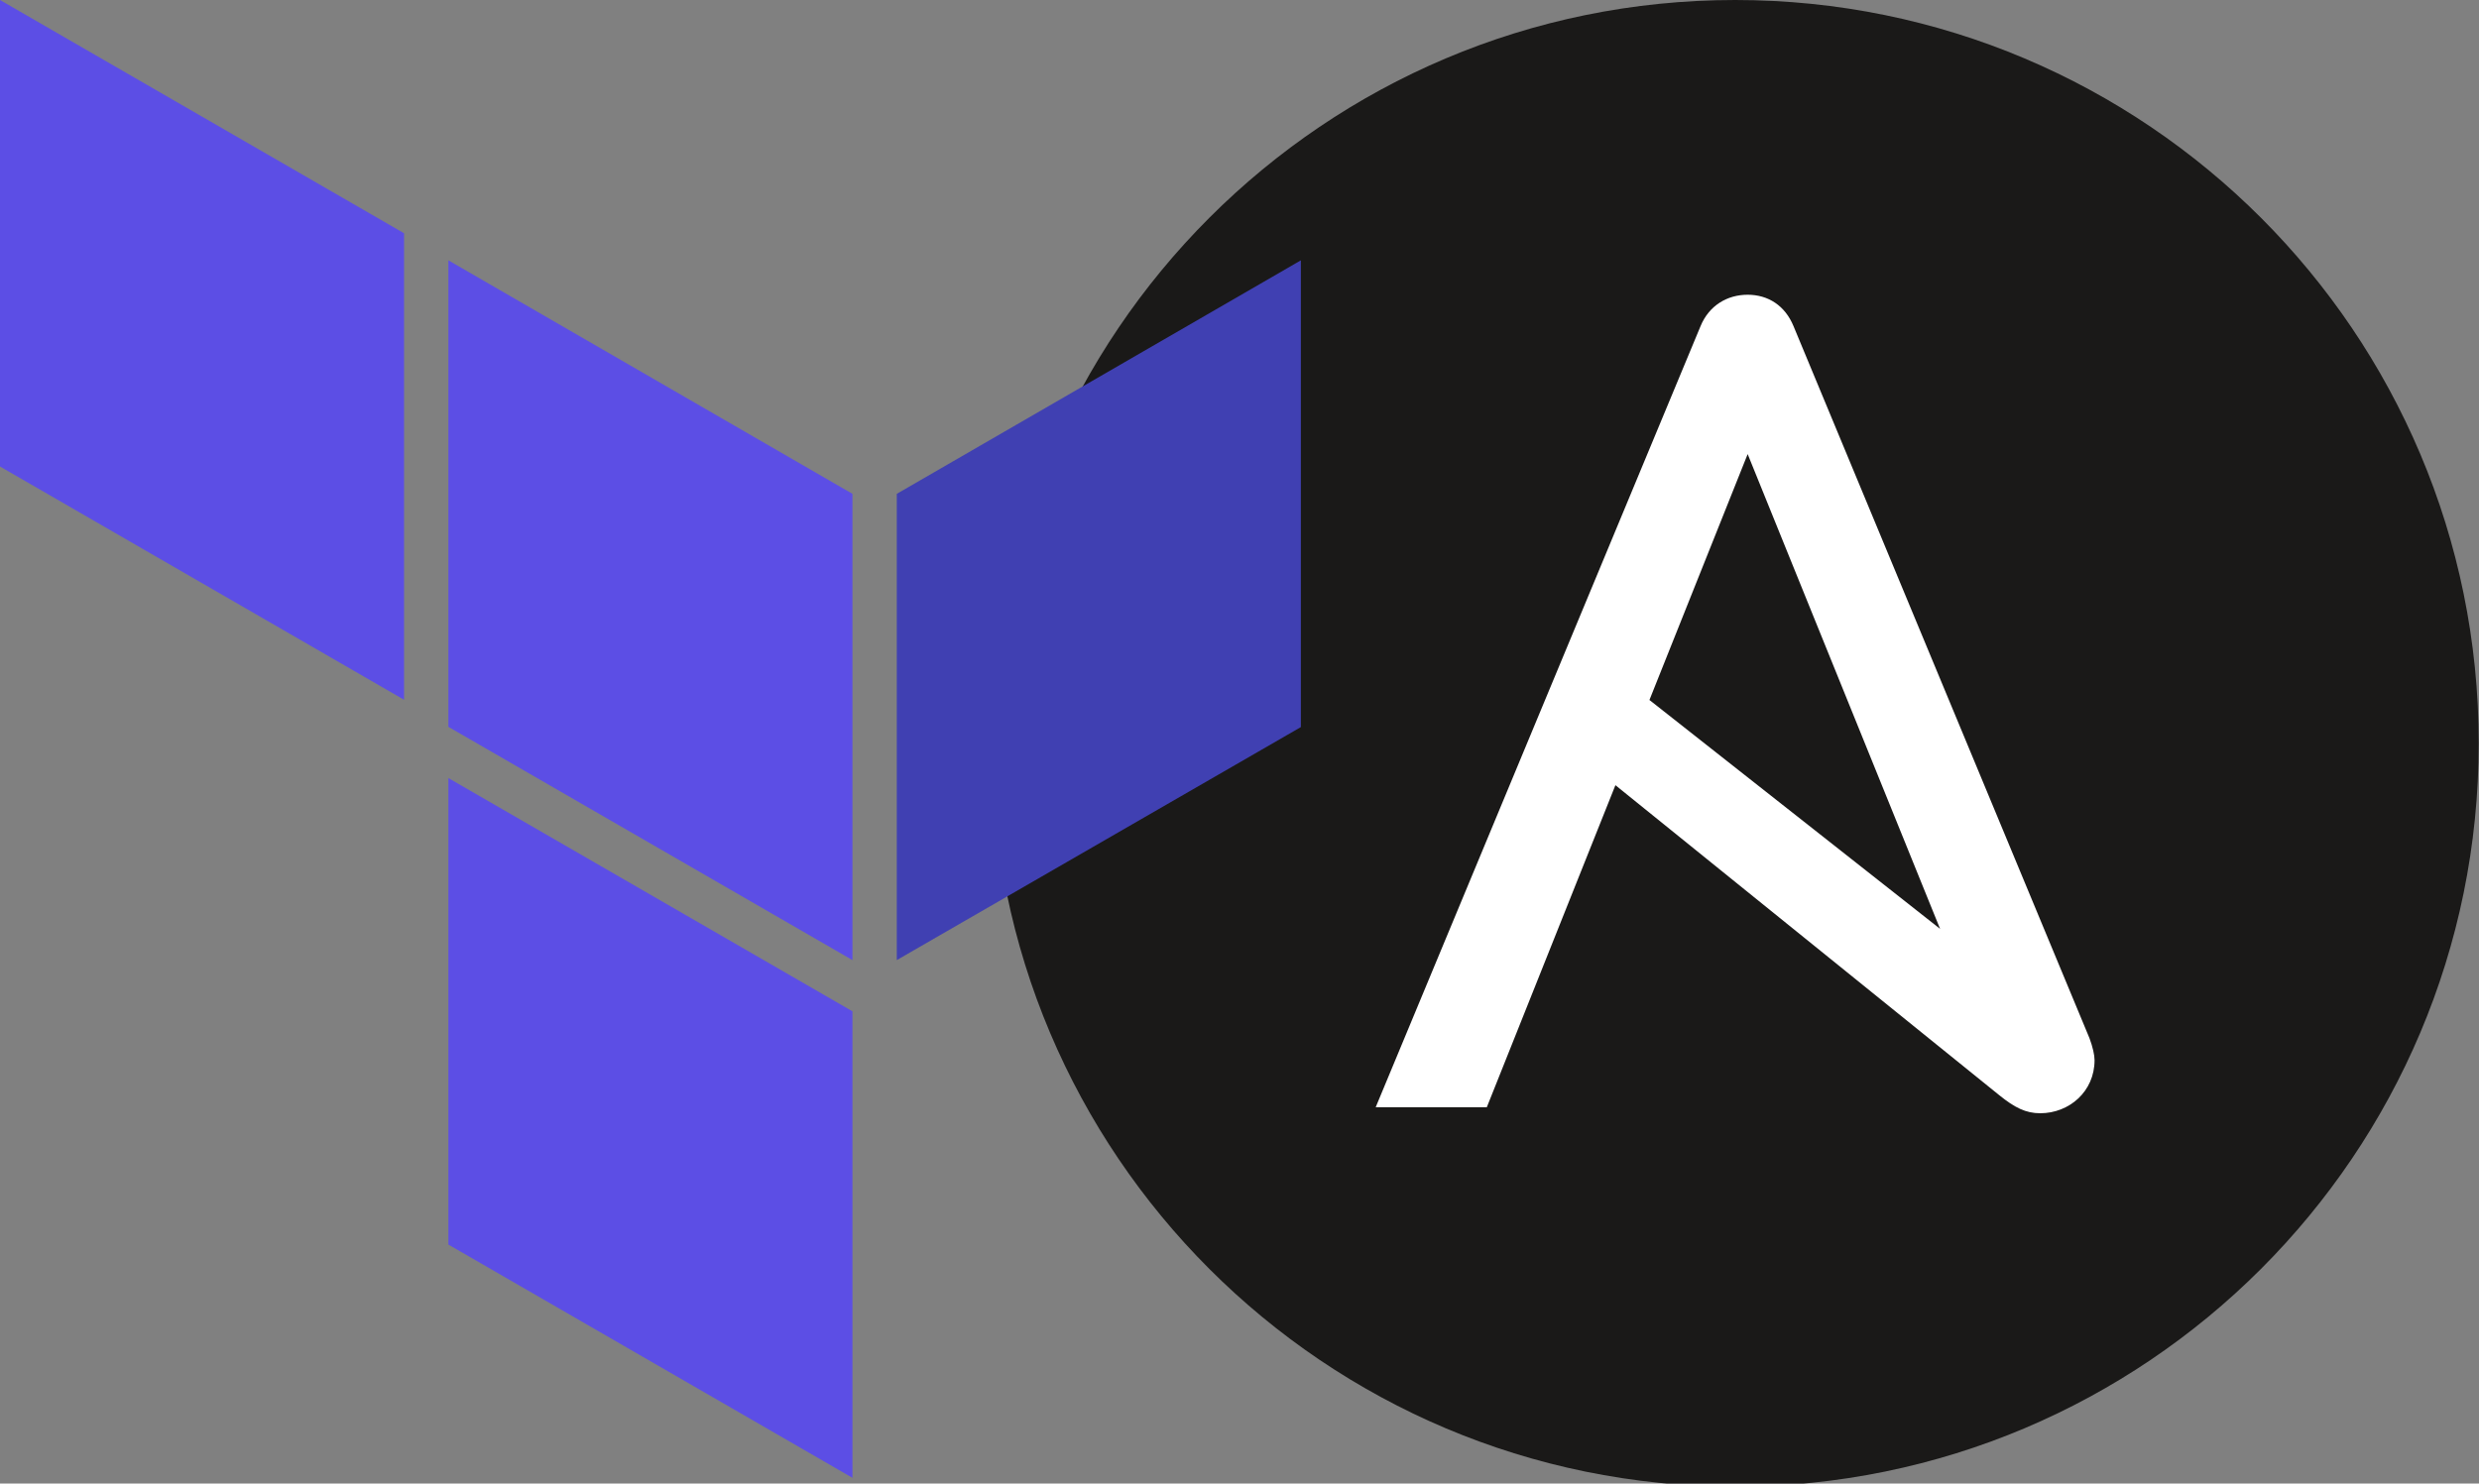<?xml version="1.0" encoding="UTF-8" standalone="no"?>
<svg
   version="1.1"
   id="svg4338"
   viewBox="0 0 390.001 233.457"
   height="233.457"
   width="390.001"
   sodipodi:docname="automation.svg"
   inkscape:version="1.1 (c4e8f9e, 2021-05-24)"
   inkscape:export-filename="/Users/tcarreira/Downloads/automation.png"
   inkscape:export-xdpi="41.119999"
   inkscape:export-ydpi="41.119999"
   xmlns:inkscape="http://www.inkscape.org/namespaces/inkscape"
   xmlns:sodipodi="http://sodipodi.sourceforge.net/DTD/sodipodi-0.dtd"
   xmlns="http://www.w3.org/2000/svg"
   xmlns:svg="http://www.w3.org/2000/svg"
   xmlns:rdf="http://www.w3.org/1999/02/22-rdf-syntax-ns#"
   xmlns:cc="http://creativecommons.org/ns#"
   xmlns:dc="http://purl.org/dc/elements/1.1/">
  <rect x="0" y="0" width="390.001" height="233.457" fill="#808080" stroke="none"/>
  <sodipodi:namedview
     pagecolor="#ffffff"
     bordercolor="#666666"
     borderopacity="1"
     objecttolerance="10"
     gridtolerance="10"
     guidetolerance="10"
     inkscape:pageopacity="0"
     inkscape:pageshadow="2"
     inkscape:window-width="1280"
     inkscape:window-height="997"
     id="namedview31"
     showgrid="true"
     inkscape:zoom="1.1610001"
     inkscape:cx="103.35916"
     inkscape:cy="145.99482"
     inkscape:window-x="0"
     inkscape:window-y="25"
     inkscape:window-maximized="0"
     inkscape:current-layer="svg4338"
     inkscape:snap-bbox="true"
     inkscape:snap-nodes="false"
     inkscape:bbox-nodes="true"
     inkscape:pagecheckerboard="0">
    <inkscape:grid
       type="xygrid"
       id="grid1011"
       originx="0"
       originy="0" />
  </sodipodi:namedview>
  <defs
     id="defs4340">
    <clipPath
       id="clipPath4158"
       clipPathUnits="userSpaceOnUse">
      <path
         id="path4160"
         d="M 0,792 H 612 V 0 H 0 Z" />
    </clipPath>
  </defs>
  <style
     type="text/css"
     id="style856">
	.st0{fill:#EFA732;}
</style>
  <g
     id="g2207"
     transform="translate(-90,230)">
    <path
       id="path4188"
       style="fill:#f7a625;fill-opacity:1;fill-rule:nonzero;stroke:none;stroke-width:10.87"
       d="M 45.859,208.435 H 25.011 V 187.587 H 45.859 Z M 70.87,162.587 H 0 v 70.87 h 70.87 z" />
    <path
       id="path4192"
       style="fill:#f7a625;fill-opacity:1;fill-rule:nonzero;stroke:none;stroke-width:10.87"
       d="M 84.824,100.311 42.715,58.202 58.976,41.941 101.085,84.05 Z" />
    <path
       id="path4196"
       style="fill:#f7a625;fill-opacity:1;fill-rule:nonzero;stroke:none;stroke-width:10.87"
       d="m 70.195,178.785 -16.261,-16.261 33.326,-33.326 16.261,16.261 z" />
    <path
       id="path4198"
       style="fill:#f7a625;fill-opacity:1;fill-rule:nonzero;stroke:none;stroke-width:10.87"
       d="M 45.859,45.859 H 25.011 V 25.011 H 45.859 Z M 70.87,0 H 0 v 70.87 h 70.87 z" />
    <path
       id="path4186"
       style="fill:#f7a625;fill-opacity:1;fill-rule:nonzero;stroke:none;stroke-width:10.87"
       d="M 150.076,83.38 H 83.38 v 66.696 h 66.696 z" />
  </g>
  <g
     id="g987"
     transform="matrix(0.917,0,0,0.917,155.314,-0.277)">
    <path
       d="m 255.879,127.868 c 0,70.455 -57.11,127.565 -127.566,127.565 -70.45,0 -127.566,-57.11 -127.566,-127.565 0,-70.45 57.116,-127.566 127.566,-127.566 70.456,0 127.566,57.116 127.566,127.566"
       fill="#1a1918"
       id="path983" />
    <path
       d="m 130.46,78.229 33.012,81.476 -49.863,-39.278 z M 189.104,178.474 138.326,56.272 c -1.45,-3.524 -4.348,-5.389 -7.866,-5.389 -3.524,0 -6.634,1.865 -8.083,5.389 L 66.644,190.312 h 19.065 l 22.062,-55.265 65.839,53.19 c 2.648,2.141 4.559,3.11 7.042,3.11 4.974,0 9.321,-3.729 9.321,-9.111 0,-0.876 -0.309,-2.266 -0.869,-3.761 z"
       fill="#ffffff"
       id="path985" />
  </g>
  <g
     id="g1977"
     transform="matrix(3.876,0,0,3.876,0,-0.581)">
    <path
       class="rect-dark"
       fill="#4040b2"
       d="M 36.4,20.2 V 39.13 L 52.8,29.67 V 10.72 Z"
       id="path1960" />
    <path
       class="rect-light"
       fill="#5c4ee5"
       d="M 18.2,10.72 34.6,20.2 V 39.13 L 18.2,29.66 Z"
       id="path1962" />
    <path
       class="rect-light"
       fill="#5c4ee5"
       d="m 0,0.15 v 18.94 l 16.4,9.47 V 9.62 Z m 18.2,50.53 16.4,9.47 V 41.21 L 18.2,31.74 Z"
       id="path1964" />
  </g>
</svg>
